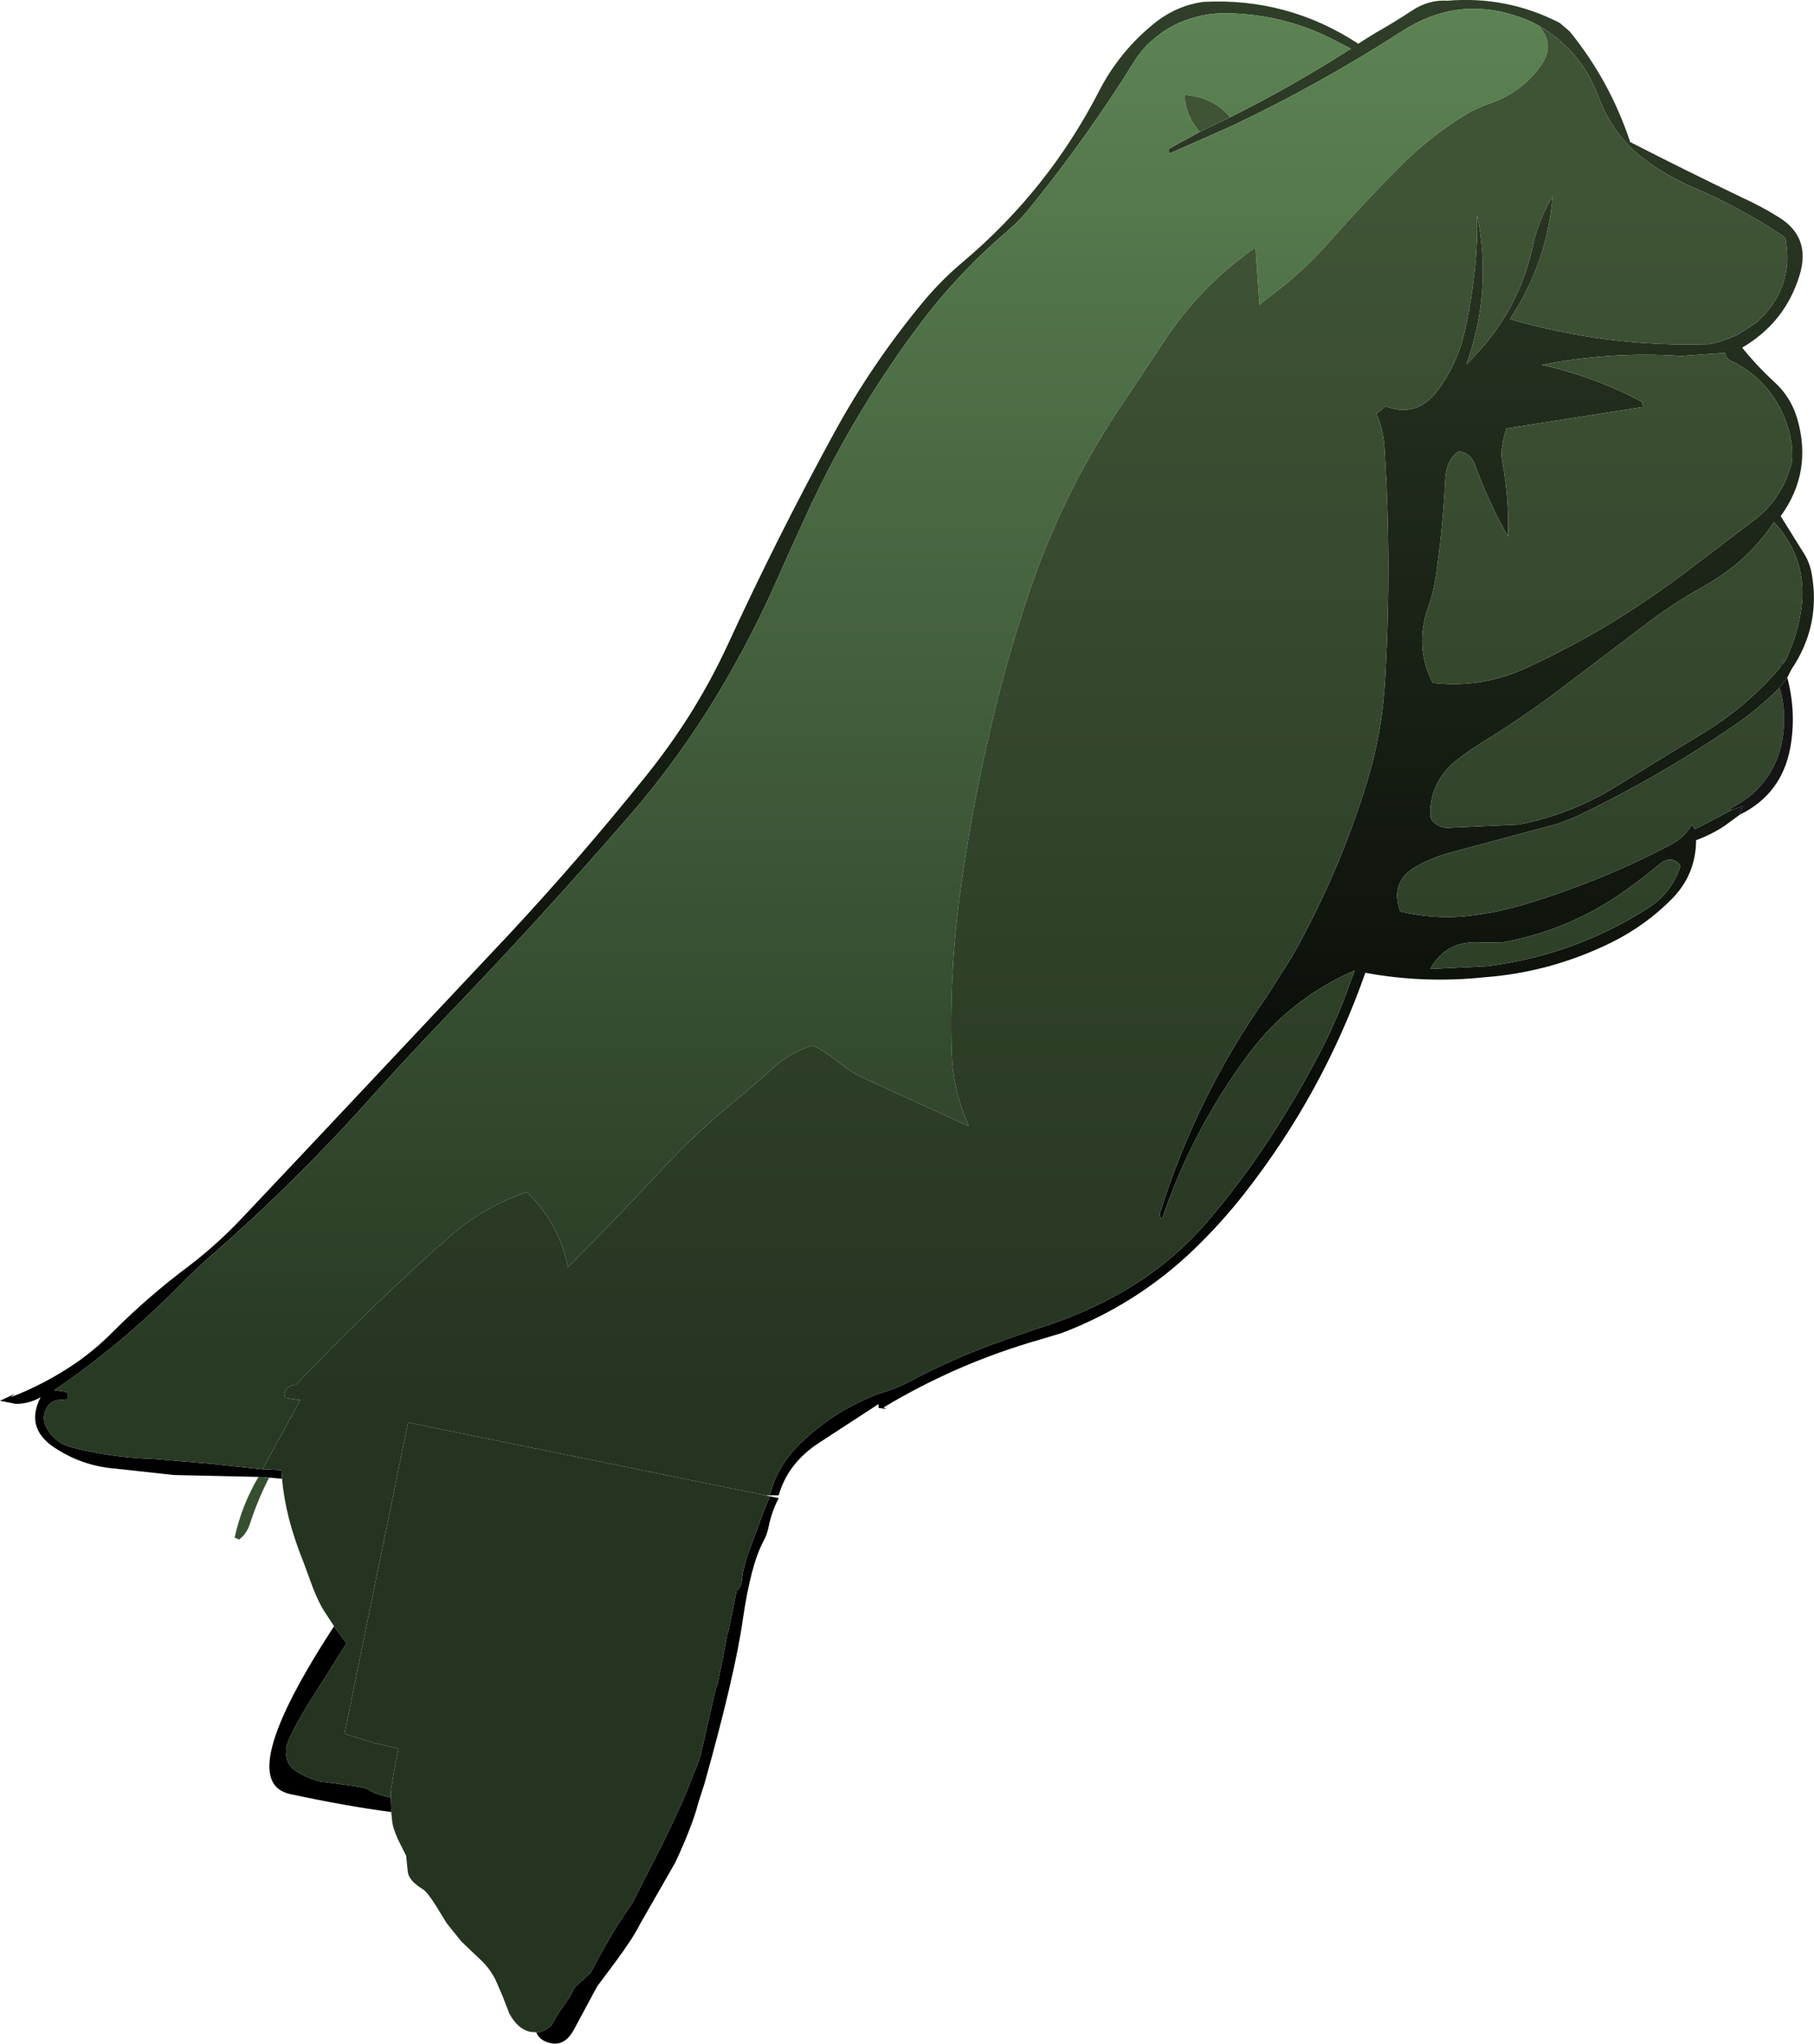 <?xml version="1.0" encoding="UTF-8" standalone="no"?>
<svg xmlns:ffdec="https://www.free-decompiler.com/flash" xmlns:xlink="http://www.w3.org/1999/xlink" ffdec:objectType="shape" height="864.7px" width="767.8px" xmlns="http://www.w3.org/2000/svg">
  <g transform="matrix(2.0, 0.0, 0.0, 2.0, 0.0, 0.0)">
    <path d="M54.7 312.45 L36.75 312.05 24.45 310.7 Q17.2 310.15 11.15 306.0 5.35 301.9 8.6 295.6 6.15 297.0 3.35 297.0 L0.0 296.35 3.1 294.9 2.25 295.6 Q9.7 292.75 16.35 288.15 20.4 285.3 23.95 281.7 31.45 274.2 39.95 267.85 46.05 263.2 51.35 257.55 L65.65 242.4 107.75 197.65 Q122.65 181.65 136.4 164.55 141.65 158.05 145.95 151.25 150.35 144.25 153.85 136.75 164.45 113.7 176.55 91.55 184.75 76.55 195.8 63.35 199.5 59.0 203.8 55.4 221.8 40.2 232.5 19.45 237.05 10.55 244.9 4.45 249.3 1.15 254.6 0.4 272.5 -0.55 287.45 9.25 289.3 8.05 291.2 6.9 295.1 4.7 298.8 2.25 302.35 -0.1 306.3 0.15 318.95 -0.9 330.1 4.85 L332.2 6.65 Q340.7 17.1 345.0 30.05 356.7 36.05 368.8 41.85 372.75 43.65 376.45 45.95 383.25 50.15 380.9 58.05 377.9 68.15 368.7 73.55 371.8 77.4 375.55 80.85 378.95 83.95 380.3 88.4 383.7 99.75 376.85 109.2 L381.75 117.05 Q382.95 118.9 383.4 121.3 385.4 132.35 379.1 141.65 L378.25 143.35 376.6 145.5 Q372.2 149.95 367.2 153.35 351.0 164.45 333.35 172.85 L329.6 174.3 307.0 180.35 Q303.1 181.4 299.7 183.3 294.05 186.55 296.35 192.85 302.95 194.4 309.5 193.9 315.95 193.3 322.05 191.5 338.45 186.65 353.5 178.75 356.5 177.2 358.05 174.45 L358.65 175.4 359.55 175.0 Q363.05 173.2 366.5 171.35 L368.8 170.55 368.2 172.35 365.0 174.7 Q362.2 176.55 358.95 177.75 358.9 185.0 353.85 190.15 348.2 195.85 341.0 199.4 328.2 205.7 314.15 206.75 301.4 208.1 288.95 205.8 279.95 231.4 263.2 252.7 258.4 258.8 252.75 264.25 240.6 275.95 224.75 282.0 L220.1 283.4 Q202.55 288.4 187.0 297.75 L187.55 298.1 185.95 297.85 185.9 297.05 173.4 305.2 Q166.75 309.5 164.8 316.35 L162.9 316.35 Q164.5 310.05 169.4 305.35 176.4 298.55 185.7 294.95 L188.3 294.1 Q190.5 293.35 192.55 292.25 200.6 287.95 209.25 284.7 215.95 282.25 222.35 280.15 231.55 277.05 239.8 271.95 248.9 266.25 255.9 258.0 262.65 250.05 268.45 241.25 273.65 233.3 278.15 224.95 282.0 217.9 284.85 210.35 L286.7 205.3 Q273.0 211.25 264.2 223.05 252.35 239.0 245.95 257.75 L245.9 257.8 Q245.25 257.35 245.55 256.45 253.3 231.8 268.1 210.8 L273.45 202.35 Q283.35 184.85 289.3 165.45 292.55 154.85 293.15 143.7 294.55 119.1 293.0 94.5 292.75 90.85 291.3 87.55 L293.2 85.95 Q299.8 88.45 304.15 82.75 308.55 76.85 310.1 69.6 311.4 63.65 312.05 57.7 312.75 51.6 312.6 45.45 315.9 61.5 310.35 77.05 321.25 66.6 324.45 51.85 325.2 48.4 326.65 45.2 327.55 43.3 328.6 41.5 327.4 55.7 319.55 67.5 340.35 73.55 361.8 72.8 364.8 72.2 367.75 70.8 L371.7 68.25 Q379.65 61.1 377.95 50.9 377.85 50.25 377.3 49.9 368.3 43.9 358.35 39.65 352.7 37.25 347.75 33.5 341.2 28.4 338.3 20.5 334.65 10.65 325.55 5.35 323.05 4.0 320.2 3.15 307.9 -0.6 296.8 6.55 279.2 17.9 260.35 26.8 L247.45 32.5 247.35 31.5 253.9 27.9 260.35 24.8 Q273.5 18.25 285.9 10.3 L282.8 8.7 Q271.9 2.95 259.45 2.8 254.5 2.75 249.85 4.7 245.8 6.45 242.6 9.7 241.25 11.1 240.2 12.75 230.15 28.9 218.25 43.6 216.0 46.45 213.3 48.8 202.9 57.65 194.8 68.4 181.05 86.7 171.3 107.5 L166.3 118.45 165.0 121.4 Q159.4 134.25 152.15 146.4 143.8 160.35 133.1 172.7 115.05 193.5 96.0 213.4 87.25 222.45 78.85 231.8 62.85 249.75 44.9 265.45 41.1 268.75 37.6 272.35 25.55 284.55 11.5 294.1 L14.2 294.5 14.45 296.0 12.15 296.2 Q10.65 296.45 9.85 297.9 8.8 299.9 9.75 301.85 11.55 305.4 15.55 306.3 23.9 308.4 32.6 308.65 L45.4 309.75 55.55 310.85 57.8 310.95 59.55 311.05 59.7 312.85 56.95 312.6 54.7 312.45 M82.8 383.35 Q73.25 382.1 61.4 379.55 49.25 376.9 70.7 344.05 L72.55 346.65 73.35 347.6 70.05 352.9 65.1 360.7 Q60.5 368.3 60.5 370.35 60.5 372.4 61.4 373.55 62.95 375.5 67.75 376.9 L72.7 377.55 Q77.2 378.1 78.05 378.65 79.55 379.65 82.7 380.3 L82.8 383.35 M326.25 77.2 Q337.45 79.65 347.55 85.05 L347.7 86.1 318.75 90.65 Q318.3 92.25 318.0 93.9 317.6 95.8 317.95 97.7 319.4 105.5 319.15 113.5 315.05 106.35 312.1 98.2 311.25 95.9 308.75 95.45 307.1 96.55 306.4 98.55 305.9 100.1 305.85 101.7 305.35 111.85 303.85 122.05 303.35 125.4 302.2 128.6 299.3 136.85 303.2 144.45 313.5 145.7 323.15 141.25 332.55 136.9 341.55 131.45 348.65 127.05 355.35 122.1 L371.35 109.95 Q377.4 105.3 379.25 97.55 379.55 93.6 378.05 89.4 374.75 80.35 366.15 76.25 365.2 75.8 365.1 74.65 L355.85 75.3 Q340.85 74.3 326.25 77.2 M376.55 141.45 L377.15 140.6 377.7 140.05 Q380.2 135.05 381.1 129.55 382.95 118.7 375.45 110.45 369.75 118.9 360.8 123.9 353.8 127.8 347.6 132.6 L331.3 144.95 Q323.35 151.05 314.65 156.45 311.25 158.5 308.1 160.95 306.1 162.5 304.7 164.8 302.55 168.3 302.7 172.35 302.75 173.65 303.85 174.3 304.9 175.05 306.1 175.15 L321.4 174.45 Q332.2 172.35 341.5 166.7 350.85 160.9 360.2 155.25 369.45 149.65 376.55 141.45 M348.8 192.1 Q353.85 188.85 355.65 183.2 L355.35 182.75 Q353.65 181.05 351.45 182.6 346.25 187.0 340.85 190.5 330.25 197.15 318.0 199.35 L313.8 199.4 Q306.1 198.7 302.7 205.0 L314.8 204.4 Q333.3 202.05 348.8 192.1" fill="url(#gradient0)" fill-rule="evenodd" stroke="none"/>
    <path d="M325.55 5.35 Q329.3 9.35 326.1 13.9 322.15 19.4 315.7 21.75 312.4 22.85 309.45 24.7 302.3 29.2 296.3 35.2 288.65 42.9 281.3 51.2 275.85 57.4 269.3 62.3 267.85 63.35 266.55 64.55 L265.7 52.35 Q253.9 60.55 246.0 72.75 L238.55 83.95 Q225.4 102.95 217.95 124.9 214.55 134.85 211.85 145.1 206.45 165.85 203.45 186.95 200.9 204.7 201.4 222.55 201.6 229.4 204.0 235.7 L205.0 238.25 182.6 228.0 Q180.05 226.8 177.9 225.05 175.4 223.0 172.55 221.4 L171.75 221.25 Q166.9 222.75 163.2 226.35 L156.55 232.1 Q147.8 239.1 140.1 247.4 130.35 257.9 120.2 268.05 118.25 258.6 111.45 252.2 102.35 255.25 95.0 261.75 78.1 276.7 62.6 293.0 61.3 292.95 60.6 293.9 59.95 294.75 60.4 295.75 L63.55 296.2 55.55 310.85 45.4 309.75 32.6 308.65 Q23.9 308.4 15.55 306.3 11.55 305.4 9.75 301.85 8.8 299.9 9.85 297.9 10.65 296.45 12.15 296.2 L14.45 296.0 14.2 294.5 11.5 294.1 Q25.55 284.55 37.6 272.35 41.1 268.75 44.9 265.45 62.85 249.75 78.85 231.8 87.25 222.45 96.0 213.4 115.05 193.5 133.1 172.7 143.8 160.35 152.15 146.4 159.4 134.25 165.0 121.4 L166.3 118.45 171.3 107.5 Q181.05 86.7 194.8 68.4 202.9 57.65 213.3 48.8 216.0 46.45 218.25 43.6 230.15 28.9 240.2 12.75 241.25 11.1 242.6 9.7 245.8 6.45 249.85 4.7 254.5 2.75 259.45 2.8 271.9 2.95 282.8 8.7 L285.9 10.3 Q273.5 18.25 260.35 24.8 257.15 21.05 252.15 20.25 L250.7 20.05 Q250.8 24.35 253.9 27.9 L247.35 31.5 247.45 32.5 260.35 26.8 Q279.2 17.9 296.8 6.55 307.9 -0.6 320.2 3.15 323.05 4.0 325.55 5.35" fill="url(#gradient1)" fill-rule="evenodd" stroke="none"/>
    <path d="M162.9 316.35 L162.0 316.35 86.35 300.95 72.9 366.8 79.15 368.7 84.35 369.95 83.85 372.35 82.75 378.5 Q82.65 379.35 82.7 380.3 79.55 379.65 78.05 378.65 77.2 378.1 72.7 377.55 L67.75 376.9 Q62.95 375.5 61.4 373.55 60.5 372.4 60.5 370.35 60.5 368.3 65.1 360.7 L70.05 352.9 73.35 347.6 72.55 346.65 70.7 344.05 68.75 341.05 Q67.55 339.3 66.2 335.85 L64.25 330.55 Q60.35 320.9 59.7 312.85 L59.55 311.05 57.8 310.95 55.55 310.85 63.55 296.2 60.4 295.75 Q59.95 294.75 60.6 293.9 61.3 292.95 62.6 293.0 78.1 276.7 95.0 261.75 102.35 255.25 111.45 252.2 118.25 258.6 120.2 268.05 130.35 257.9 140.1 247.4 147.8 239.1 156.55 232.1 L163.2 226.35 Q166.9 222.75 171.75 221.25 L172.55 221.4 Q175.4 223.0 177.9 225.05 180.05 226.8 182.6 228.0 L205.0 238.25 204.0 235.7 Q201.6 229.4 201.4 222.55 200.9 204.7 203.45 186.95 206.45 165.85 211.85 145.1 214.55 134.85 217.95 124.9 225.4 102.95 238.55 83.95 L246.0 72.75 Q253.9 60.55 265.7 52.35 L266.55 64.55 Q267.85 63.35 269.3 62.3 275.85 57.4 281.3 51.2 288.65 42.9 296.3 35.2 302.3 29.2 309.45 24.7 312.4 22.85 315.7 21.75 322.15 19.4 326.1 13.9 329.3 9.35 325.55 5.35 334.65 10.65 338.3 20.5 341.2 28.4 347.75 33.5 352.7 37.25 358.35 39.65 368.3 43.9 377.3 49.9 377.85 50.25 377.95 50.9 379.65 61.1 371.7 68.25 L367.75 70.8 Q364.8 72.2 361.8 72.8 340.35 73.55 319.55 67.5 327.4 55.7 328.6 41.5 327.55 43.3 326.65 45.2 325.2 48.4 324.45 51.85 321.25 66.6 310.35 77.05 315.9 61.5 312.6 45.45 312.75 51.6 312.05 57.7 311.4 63.65 310.1 69.6 308.55 76.85 304.15 82.75 299.8 88.45 293.2 85.95 L291.3 87.55 Q292.75 90.85 293.0 94.5 294.55 119.1 293.15 143.7 292.55 154.85 289.3 165.45 283.35 184.85 273.45 202.35 L268.1 210.8 Q253.3 231.8 245.55 256.45 245.25 257.35 245.9 257.8 L245.95 257.75 Q252.35 239.0 264.2 223.05 273.0 211.25 286.7 205.3 L284.85 210.35 Q282.0 217.9 278.15 224.95 273.65 233.3 268.45 241.25 262.65 250.05 255.9 258.0 248.9 266.25 239.8 271.95 231.55 277.05 222.35 280.15 215.95 282.25 209.25 284.7 200.6 287.95 192.55 292.25 190.5 293.35 188.3 294.1 L185.7 294.95 Q176.4 298.55 169.4 305.35 164.5 310.05 162.9 316.35 M326.25 77.2 Q340.85 74.3 355.85 75.3 L365.1 74.65 Q365.2 75.8 366.15 76.25 374.75 80.35 378.05 89.4 379.55 93.6 379.25 97.55 377.4 105.3 371.35 109.95 L355.35 122.1 Q348.65 127.05 341.55 131.45 332.55 136.9 323.15 141.25 313.5 145.7 303.2 144.45 299.3 136.85 302.2 128.6 303.35 125.4 303.85 122.05 305.35 111.85 305.85 101.7 305.9 100.1 306.4 98.55 307.1 96.55 308.75 95.45 311.25 95.9 312.1 98.2 315.05 106.35 319.15 113.5 319.4 105.5 317.95 97.7 317.6 95.8 318.0 93.9 318.3 92.25 318.75 90.65 L347.7 86.1 347.55 85.05 Q337.45 79.65 326.25 77.2 M376.6 145.5 Q377.8 149.35 377.55 153.45 376.85 165.65 366.05 171.15 L366.5 171.35 Q363.05 173.2 359.55 175.0 L358.65 175.4 358.05 174.45 Q356.5 177.2 353.5 178.75 338.45 186.65 322.05 191.5 315.95 193.3 309.5 193.9 302.95 194.4 296.35 192.85 294.05 186.55 299.7 183.3 303.1 181.4 307.0 180.35 L329.6 174.3 333.35 172.85 Q351.0 164.45 367.2 153.35 372.2 149.95 376.6 145.5 M377.15 140.6 L377.35 139.2 376.55 141.45 Q369.45 149.65 360.2 155.25 350.85 160.9 341.5 166.7 332.2 172.35 321.4 174.45 L306.1 175.15 Q304.9 175.05 303.85 174.3 302.75 173.65 302.7 172.35 302.55 168.3 304.7 164.8 306.1 162.5 308.1 160.95 311.25 158.5 314.65 156.45 323.35 151.05 331.3 144.95 L347.6 132.6 Q353.8 127.8 360.8 123.9 369.75 118.9 375.45 110.45 382.95 118.7 381.1 129.55 380.2 135.05 377.7 140.05 L377.15 140.6 M348.8 192.1 Q333.3 202.05 314.8 204.4 L302.7 205.0 Q306.1 198.7 313.8 199.4 L318.0 199.35 Q330.25 197.15 340.85 190.5 346.25 187.0 351.45 182.6 353.65 181.05 355.35 182.75 L355.65 183.2 Q353.85 188.85 348.8 192.1 M253.9 27.9 Q250.8 24.35 250.7 20.05 L252.15 20.25 Q257.15 21.05 260.35 24.8 L253.9 27.9" fill="url(#gradient2)" fill-rule="evenodd" stroke="none"/>
    <path d="M378.25 143.35 Q380.2 150.75 378.9 158.1 377.1 168.0 368.2 172.35 L368.8 170.55 366.5 171.35 366.05 171.15 Q376.85 165.65 377.55 153.45 377.8 149.35 376.6 145.5 L378.25 143.35 M376.55 141.45 L377.35 139.2 377.15 140.6 376.55 141.45" fill="#151515" fill-rule="evenodd" stroke="none"/>
    <path d="M56.95 312.6 Q54.5 317.4 52.85 322.5 52.15 324.55 50.6 325.7 L49.65 325.3 Q51.15 318.45 54.7 312.45 L56.95 312.6" fill="#374f31" fill-rule="evenodd" stroke="none"/>
    <path d="M162.95 316.55 L164.8 316.95 Q163.35 319.65 162.65 323.05 162.35 324.65 161.55 326.1 158.9 331.0 157.2 342.65 155.55 354.3 149.1 377.3 L147.8 381.35 Q146.6 386.1 142.9 394.05 L139.35 400.25 135.45 407.05 Q134.05 409.9 130.4 414.85 L126.4 420.2 121.5 429.3 Q119.6 432.9 116.55 432.25 114.2 431.75 113.5 429.95 115.45 429.9 116.85 428.25 118.35 425.45 119.1 424.6 L120.6 422.4 121.45 420.75 Q122.05 419.9 123.55 418.7 L125.0 417.35 Q129.4 408.85 133.8 402.65 L140.15 390.2 Q145.25 379.9 146.95 374.7 L147.0 374.8 Q148.1 372.45 148.75 369.25 L151.2 358.5 151.55 357.15 151.9 356.1 152.9 351.3 153.05 350.45 153.9 345.85 154.15 345.1 155.2 339.95 155.9 336.5 Q156.8 335.85 156.95 334.7 157.35 331.0 158.8 327.4 L161.75 319.4 162.95 316.55" fill="url(#gradient3)" fill-rule="evenodd" stroke="none"/>
    <path d="M162.0 316.35 L162.95 316.55 161.75 319.4 158.8 327.4 Q157.35 331.0 156.95 334.7 156.8 335.85 155.9 336.5 L155.2 339.95 154.15 345.1 153.9 345.85 153.05 350.45 152.9 351.3 151.9 356.1 151.55 357.15 151.2 358.5 148.75 369.25 Q148.1 372.45 147.0 374.8 L146.95 374.7 Q145.25 379.9 140.15 390.2 L133.8 402.65 Q129.4 408.85 125.0 417.35 L123.55 418.7 Q122.05 419.9 121.45 420.75 L120.6 422.4 119.1 424.6 Q118.35 425.45 116.85 428.25 115.45 429.9 113.5 429.95 L112.2 429.85 Q109.6 429.3 107.8 426.0 L106.35 422.25 104.8 418.7 Q103.55 416.35 101.85 414.75 L97.65 410.75 94.55 406.9 92.15 403.0 Q90.4 400.25 89.5 399.7 86.5 397.85 86.3 396.0 L85.95 392.6 84.2 389.1 Q83.15 386.7 83.0 385.4 L82.8 383.35 82.7 380.3 Q82.65 379.35 82.75 378.5 L83.85 372.35 84.35 369.95 79.15 368.7 72.9 366.8 86.35 300.95 162.0 316.35" fill="url(#gradient4)" fill-rule="evenodd" stroke="none"/>
  </g>
  <defs>
    <linearGradient gradientTransform="matrix(0.0, 0.175, -0.209, 0.0, 211.25, 147.4)" gradientUnits="userSpaceOnUse" id="gradient0" spreadMethod="pad" x1="-819.2" x2="819.2">
      <stop offset="0.0" stop-color="#2f3e28"/>
      <stop offset="1.0" stop-color="#000000"/>
    </linearGradient>
    <linearGradient gradientTransform="matrix(0.0, -0.175, 0.189, 0.0, 187.15, 147.8)" gradientUnits="userSpaceOnUse" id="gradient1" spreadMethod="pad" x1="-819.2" x2="819.2">
      <stop offset="0.0" stop-color="#283924"/>
      <stop offset="1.0" stop-color="#5c8253"/>
    </linearGradient>
    <linearGradient gradientTransform="matrix(0.0, 0.159, -0.204, 0.0, 216.9, 172.85)" gradientUnits="userSpaceOnUse" id="gradient2" spreadMethod="pad" x1="-819.2" x2="819.2">
      <stop offset="0.0" stop-color="#3f5335"/>
      <stop offset="1.0" stop-color="#253421"/>
    </linearGradient>
    <linearGradient gradientTransform="matrix(-0.035, 0.171, -0.205, -0.042, 244.0, 160.85)" gradientUnits="userSpaceOnUse" id="gradient3" spreadMethod="pad" x1="-819.2" x2="819.2">
      <stop offset="0.0" stop-color="#2f3e28"/>
      <stop offset="1.0" stop-color="#000000"/>
    </linearGradient>
    <linearGradient gradientTransform="matrix(-0.032, 0.156, -0.2, -0.041, 244.5, 186.85)" gradientUnits="userSpaceOnUse" id="gradient4" spreadMethod="pad" x1="-819.2" x2="819.2">
      <stop offset="0.0" stop-color="#3f5335"/>
      <stop offset="1.0" stop-color="#253421"/>
    </linearGradient>
  </defs>
</svg>
